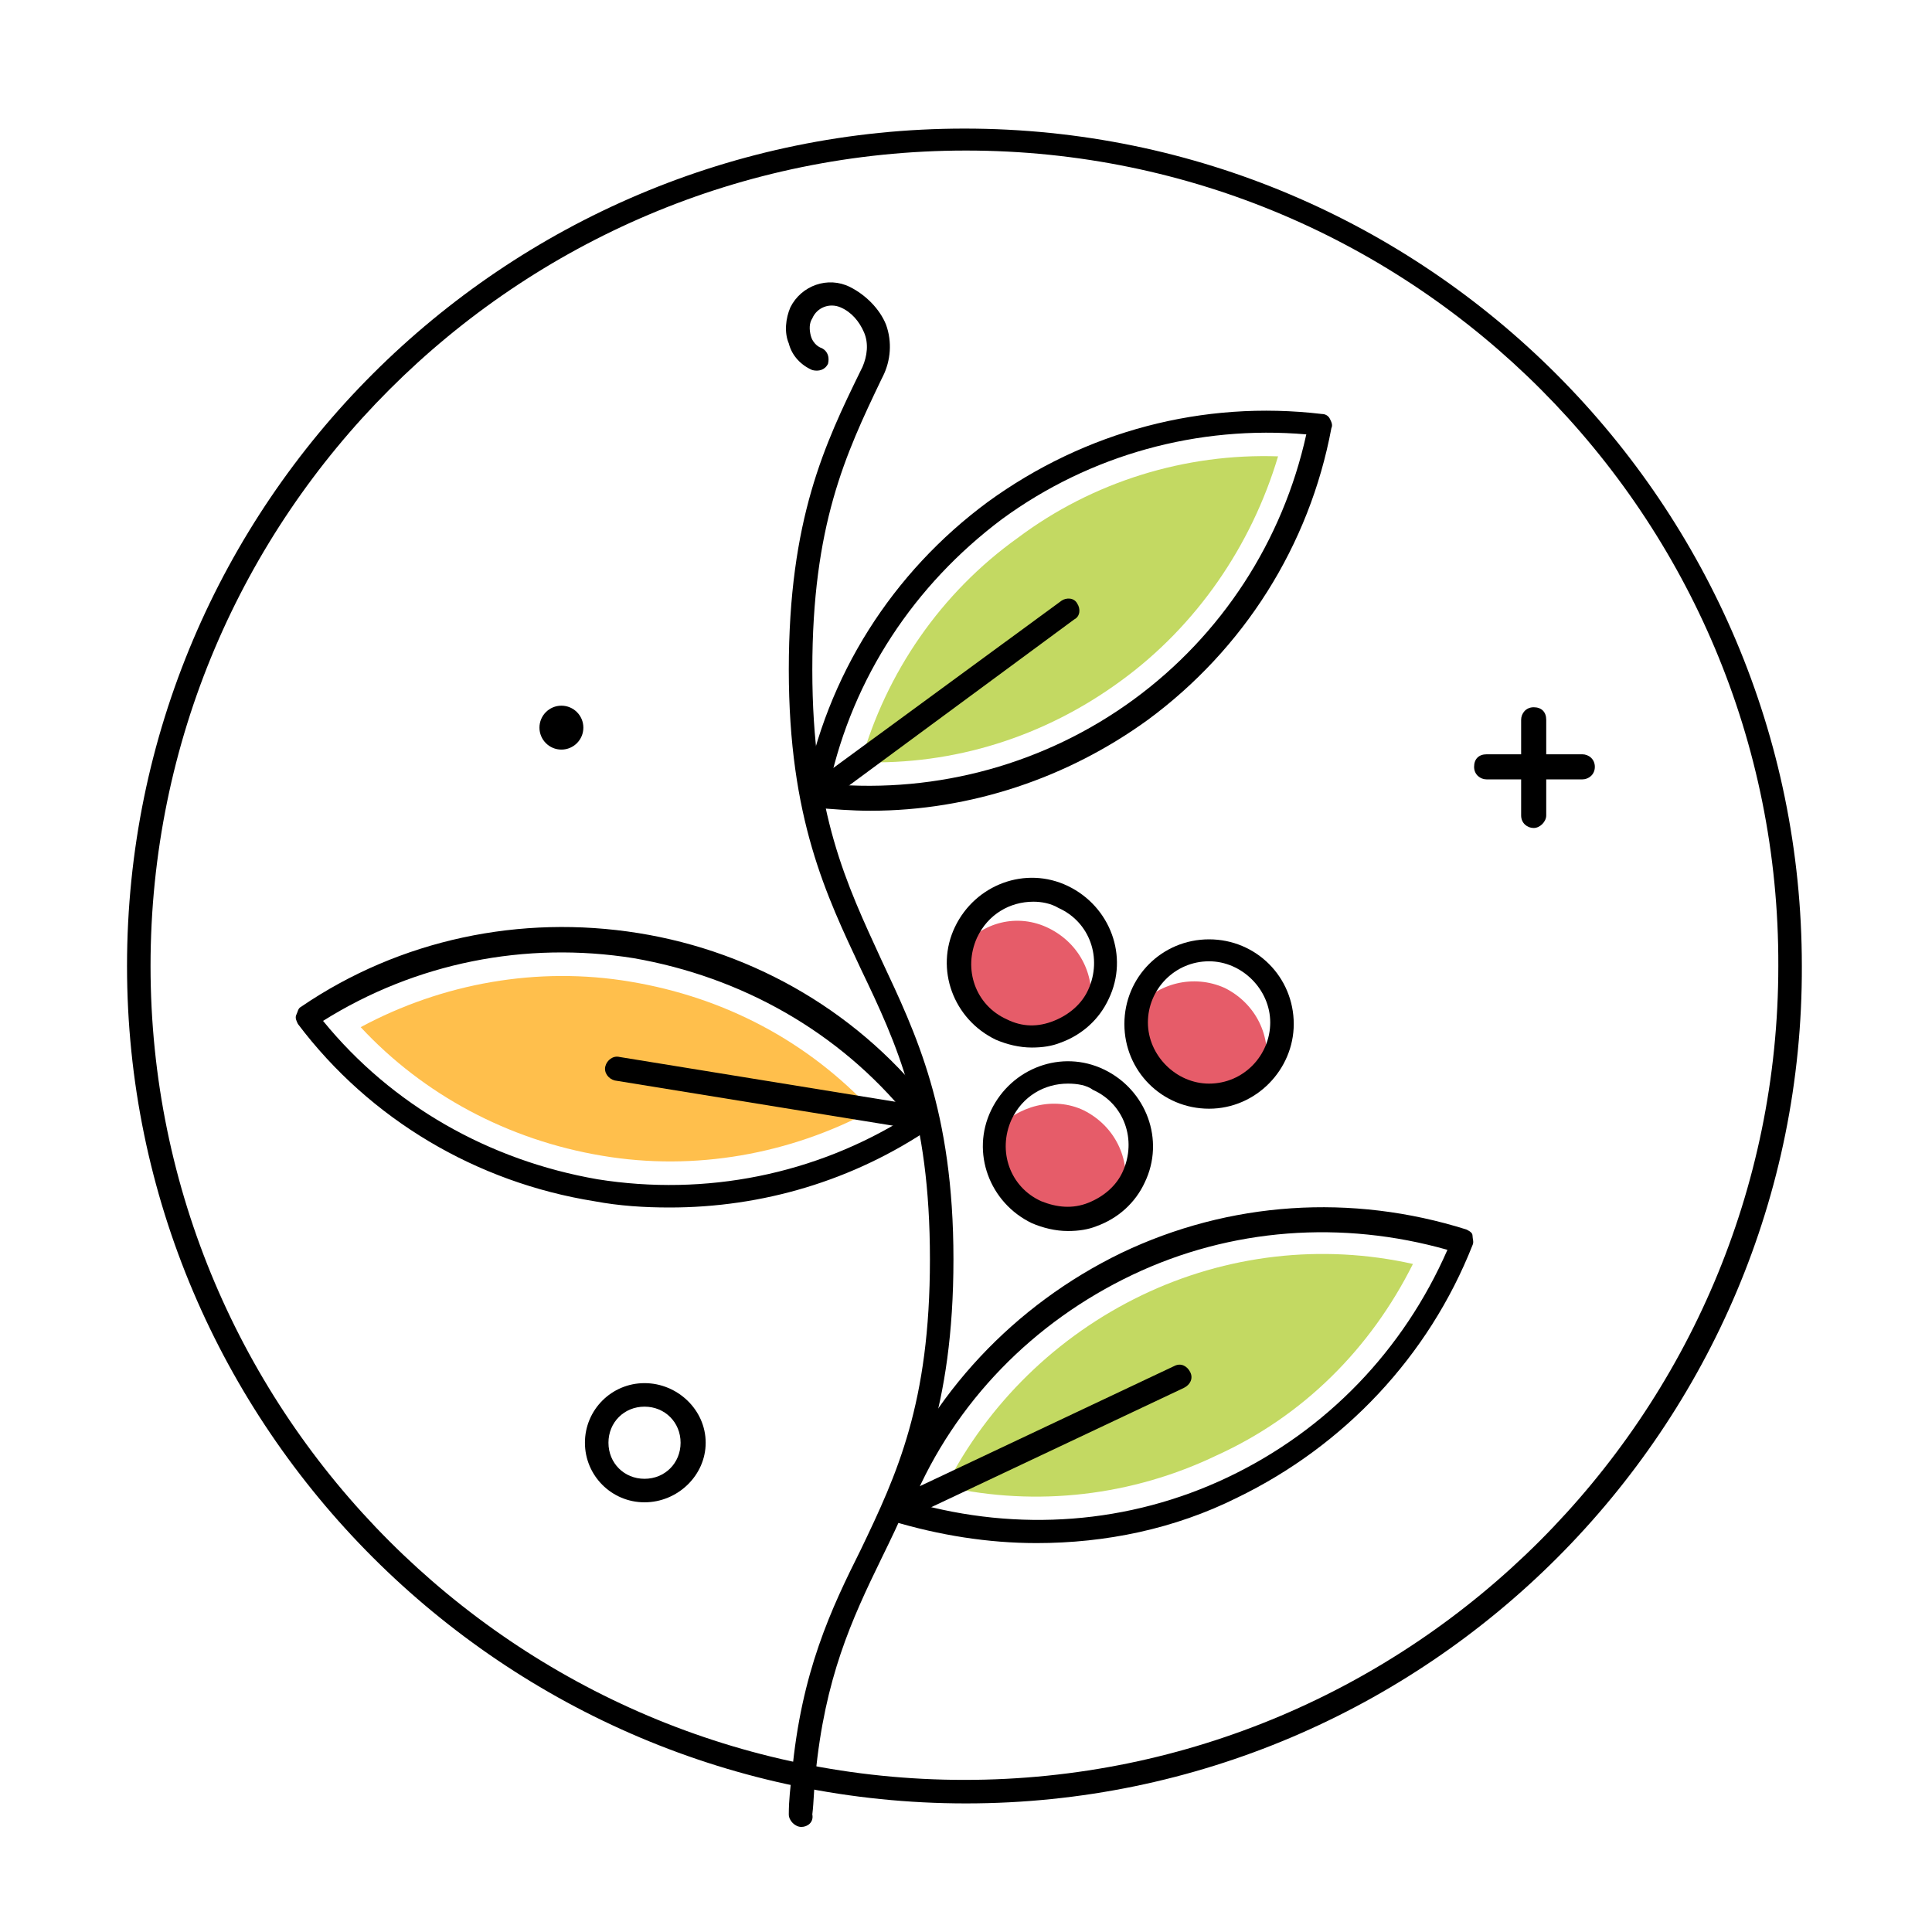 <?xml version="1.0" encoding="utf-8"?>
<!-- Generator: Adobe Illustrator 21.0.2, SVG Export Plug-In . SVG Version: 6.00 Build 0)  -->
<svg version="1.1" id="Layer_2" xmlns="http://www.w3.org/2000/svg" xmlns:xlink="http://www.w3.org/1999/xlink" x="0px" y="0px"
	 viewBox="0 0 123.2 123.2" style="enable-background:new 0 0 123.2 123.2;" xml:space="preserve">
<style type="text/css">
	.st0{fill:#C3D962;}
	.st1{fill:#FFBF4C;}
	.st2{fill:#E65C69;}
</style>
<g>
	<g>
		<path d="M61.6,115C32.1,115,8.1,91,8.1,61.6c0-29.5,24-53.4,53.4-53.4c29.5,0,53.4,24,53.4,53.4C115,91,91,115,61.6,115z
			 M61.6,9.6C32.9,9.6,9.6,32.9,9.6,61.6c0,28.6,23.3,51.9,51.9,51.9c28.6,0,51.9-23.3,51.9-51.9C113.5,32.9,90.2,9.6,61.6,9.6z"/>
	</g>
	<path d="M51.1,116.5C51.1,116.5,51.1,116.5,51.1,116.5c-0.4,0-0.8-0.4-0.8-0.8c0-0.9,0.1-1.7,0.2-2.6c0.6-6.5,2.5-10.5,4.4-14.3
		c2.3-4.8,4.4-9.3,4.4-18.5s-2.1-13.7-4.4-18.5c-2.2-4.7-4.6-9.6-4.6-19.1c0-9.6,2.3-14.4,4.6-19.1l0.1-0.2c0.3-0.7,0.4-1.5,0.1-2.2
		s-0.8-1.3-1.5-1.6c-0.7-0.3-1.5,0-1.8,0.7c-0.2,0.3-0.2,0.7-0.1,1.1c0.1,0.4,0.4,0.7,0.7,0.8c0.4,0.2,0.5,0.6,0.4,1
		c-0.2,0.4-0.6,0.5-1,0.4c-0.7-0.3-1.3-0.9-1.5-1.7c-0.3-0.7-0.2-1.6,0.1-2.3c0.7-1.4,2.4-2,3.8-1.3c1,0.5,1.9,1.4,2.3,2.4
		c0.4,1.1,0.3,2.3-0.2,3.3l-0.1,0.2c-2.3,4.8-4.4,9.3-4.4,18.5c0,9.2,2.2,13.7,4.4,18.5c2.2,4.7,4.6,9.6,4.6,19.1
		s-2.3,14.4-4.6,19.1c-1.9,3.9-3.6,7.6-4.2,13.8c-0.1,0.8-0.1,1.7-0.2,2.5C51.9,116.2,51.5,116.5,51.1,116.5z"/>
	<g>
		<path class="st0" d="M77.6,92.8c-5.4,2.6-11.5,3.3-17.3,2c2.7-5.3,7.1-9.6,12.5-12.2c5.4-2.6,11.5-3.3,17.3-2
			C87.4,86,83.1,90.3,77.6,92.8z"/>
		<path d="M66.1,98.4c-3.1,0-6.2-0.5-9.2-1.4c-0.2-0.1-0.4-0.2-0.4-0.4s-0.1-0.4,0-0.6c2.8-7.1,8.2-12.8,15-16.1
			c6.9-3.3,14.7-3.8,22-1.5c0.2,0.1,0.4,0.2,0.4,0.4s0.1,0.4,0,0.6c-2.8,7.1-8.2,12.8-15,16.1C74.9,97.5,70.5,98.4,66.1,98.4z
			 M58.2,95.8c6.7,1.9,13.8,1.4,20.1-1.6c6.3-3,11.2-8.1,14-14.5c-6.7-1.9-13.8-1.4-20.1,1.6C65.9,84.3,60.9,89.4,58.2,95.8z"/>
		<path d="M57.2,97c-0.3,0-0.6-0.2-0.7-0.4c-0.2-0.4,0-0.8,0.4-1l18-8.5c0.4-0.2,0.8,0,1,0.4c0.2,0.4,0,0.8-0.4,1l-18,8.5
			C57.4,97,57.3,97,57.2,97z"/>
	</g>
	<g>
		<path class="st0" d="M71.5,43.4c-4.9,3.6-10.7,5.4-16.6,5.2c1.6-5.7,5.1-10.8,10-14.3c4.8-3.6,10.7-5.4,16.6-5.2
			C79.8,34.8,76.3,39.9,71.5,43.4z"/>
		<path d="M55.5,51.7c-1.2,0-2.4-0.1-3.6-0.2c-0.2,0-0.4-0.1-0.5-0.3c-0.1-0.2-0.2-0.4-0.1-0.6c1.4-7.5,5.6-14.1,11.7-18.6
			c6.2-4.5,13.7-6.5,21.3-5.6c0.2,0,0.4,0.1,0.5,0.3c0.1,0.2,0.2,0.4,0.1,0.6c-1.4,7.5-5.6,14.1-11.7,18.6
			C68.1,49.6,61.9,51.7,55.5,51.7z M52.9,50c6.9,0.6,13.8-1.3,19.4-5.4c5.6-4.1,9.5-10.1,11-16.9c-6.9-0.6-13.8,1.3-19.4,5.4
			C58.3,37.3,54.4,43.2,52.9,50z"/>
		<path d="M52,51.4c-0.2,0-0.5-0.1-0.6-0.3c-0.2-0.3-0.2-0.8,0.2-1l16.1-11.8c0.3-0.2,0.8-0.2,1,0.2c0.2,0.3,0.2,0.8-0.2,1
			L52.5,51.3C52.3,51.4,52.2,51.4,52,51.4z"/>
	</g>
	<g>
		<path class="st1" d="M38.4,73.7c5.9,1,12-0.1,17.2-2.9c-4.1-4.4-9.4-7.2-15.4-8.2c-5.9-1-12,0.1-17.2,2.9
			C27,69.8,32.4,72.7,38.4,73.7z"/>
		<path d="M42.7,77c-1.6,0-3.2-0.1-4.8-0.4c-7.5-1.2-14.3-5.2-18.9-11.3c-0.1-0.2-0.2-0.4-0.1-0.6s0.1-0.4,0.3-0.5
			c6.3-4.3,14-5.9,21.5-4.7c7.5,1.2,14.3,5.2,18.9,11.3c0.1,0.2,0.2,0.4,0.1,0.6s-0.1,0.4-0.3,0.5C54.4,75.3,48.6,77,42.7,77z
			 M20.6,65.1c4.4,5.4,10.6,8.9,17.5,10.1c6.9,1.1,13.9-0.3,19.8-4c-4.4-5.4-10.6-8.9-17.5-10.1C33.5,60,26.5,61.4,20.6,65.1z"/>
		<path d="M59,72.1c0,0-0.1,0-0.1,0l-19.7-3.2c-0.4-0.1-0.7-0.5-0.6-0.9c0.1-0.4,0.5-0.7,0.9-0.6l19.7,3.2c0.4,0.1,0.7,0.5,0.6,0.9
			C59.7,71.8,59.3,72.1,59,72.1z"/>
	</g>
	<g>
		<path d="M97.8,52.8c-0.4,0-0.8-0.3-0.8-0.8v-6.1c0-0.4,0.3-0.8,0.8-0.8s0.8,0.3,0.8,0.8V52C98.6,52.4,98.2,52.8,97.8,52.8z"/>
		<path d="M100.9,49.7h-6.1c-0.4,0-0.8-0.3-0.8-0.8s0.3-0.8,0.8-0.8h6.1c0.4,0,0.8,0.3,0.8,0.8S101.3,49.7,100.9,49.7z"/>
	</g>
	<path d="M41.1,95.8c-2.1,0-3.8-1.7-3.8-3.8s1.7-3.8,3.8-3.8S45,89.9,45,92S43.2,95.8,41.1,95.8z M41.1,89.7c-1.3,0-2.3,1-2.3,2.3
		s1,2.3,2.3,2.3s2.3-1,2.3-2.3S42.4,89.7,41.1,89.7z"/>
	<circle cx="35.8" cy="46.4" r="1.4"/>
	<g>
		<g>
			<path class="st2" d="M63.5,72.1c-0.4,2.1,0.6,4.2,2.6,5.2c2,0.9,4.3,0.4,5.6-1.3c0.4-2.1-0.6-4.2-2.6-5.2
				C67.2,69.9,64.9,70.5,63.5,72.1z"/>
			<path d="M68.1,78.5c-0.8,0-1.6-0.2-2.3-0.5c-2.7-1.3-3.9-4.5-2.6-7.2c1.3-2.7,4.5-3.9,7.2-2.6l0,0c2.7,1.3,3.9,4.5,2.6,7.2
				c-0.6,1.3-1.7,2.3-3.1,2.8C69.4,78.4,68.8,78.5,68.1,78.5z M68.1,69.1c-1.5,0-2.9,0.8-3.6,2.3c-0.9,2-0.1,4.3,1.9,5.2
				c1,0.4,2,0.5,3,0.1c1-0.4,1.8-1.1,2.2-2c0.9-2,0.1-4.3-1.9-5.2c0,0,0,0,0,0C69.3,69.2,68.7,69.1,68.1,69.1z"/>
		</g>
		<g>
			<path class="st2" d="M72.5,64.3c-0.4,2.1,0.6,4.2,2.6,5.2c2,0.9,4.3,0.4,5.6-1.3c0.4-2.1-0.6-4.2-2.6-5.2
				C76.1,62.1,73.8,62.7,72.5,64.3z"/>
			<path d="M77.1,70.7c-3,0-5.4-2.4-5.4-5.4c0-3,2.4-5.4,5.4-5.4c3,0,5.4,2.4,5.4,5.4C82.5,68.2,80.1,70.7,77.1,70.7z M77.1,61.3
				c-2.2,0-3.9,1.8-3.9,3.9s1.8,3.9,3.9,3.9c2.2,0,3.9-1.8,3.9-3.9S79.2,61.3,77.1,61.3z"/>
		</g>
		<g>
			<path class="st2" d="M61.3,60.5c-0.4,2.1,0.6,4.2,2.6,5.2c2,0.9,4.3,0.3,5.6-1.3c0.4-2.1-0.6-4.2-2.6-5.2
				C64.9,58.2,62.6,58.8,61.3,60.5z"/>
			<path d="M65.8,66.8c-0.8,0-1.6-0.2-2.3-0.5c-2.7-1.3-3.9-4.5-2.6-7.2c1.3-2.7,4.5-3.9,7.2-2.6c0,0,0,0,0,0
				c2.7,1.3,3.9,4.5,2.6,7.2c-0.6,1.3-1.7,2.3-3.1,2.8C67.1,66.7,66.5,66.8,65.8,66.8z M65.9,57.5c-1.5,0-2.9,0.8-3.6,2.3
				c-0.9,2-0.1,4.3,1.9,5.2c1,0.5,2,0.5,3,0.1s1.8-1.1,2.2-2c0.9-2,0.1-4.3-1.9-5.2C67,57.6,66.4,57.5,65.9,57.5z"/>
		</g>
	</g>
</g>
</svg>
